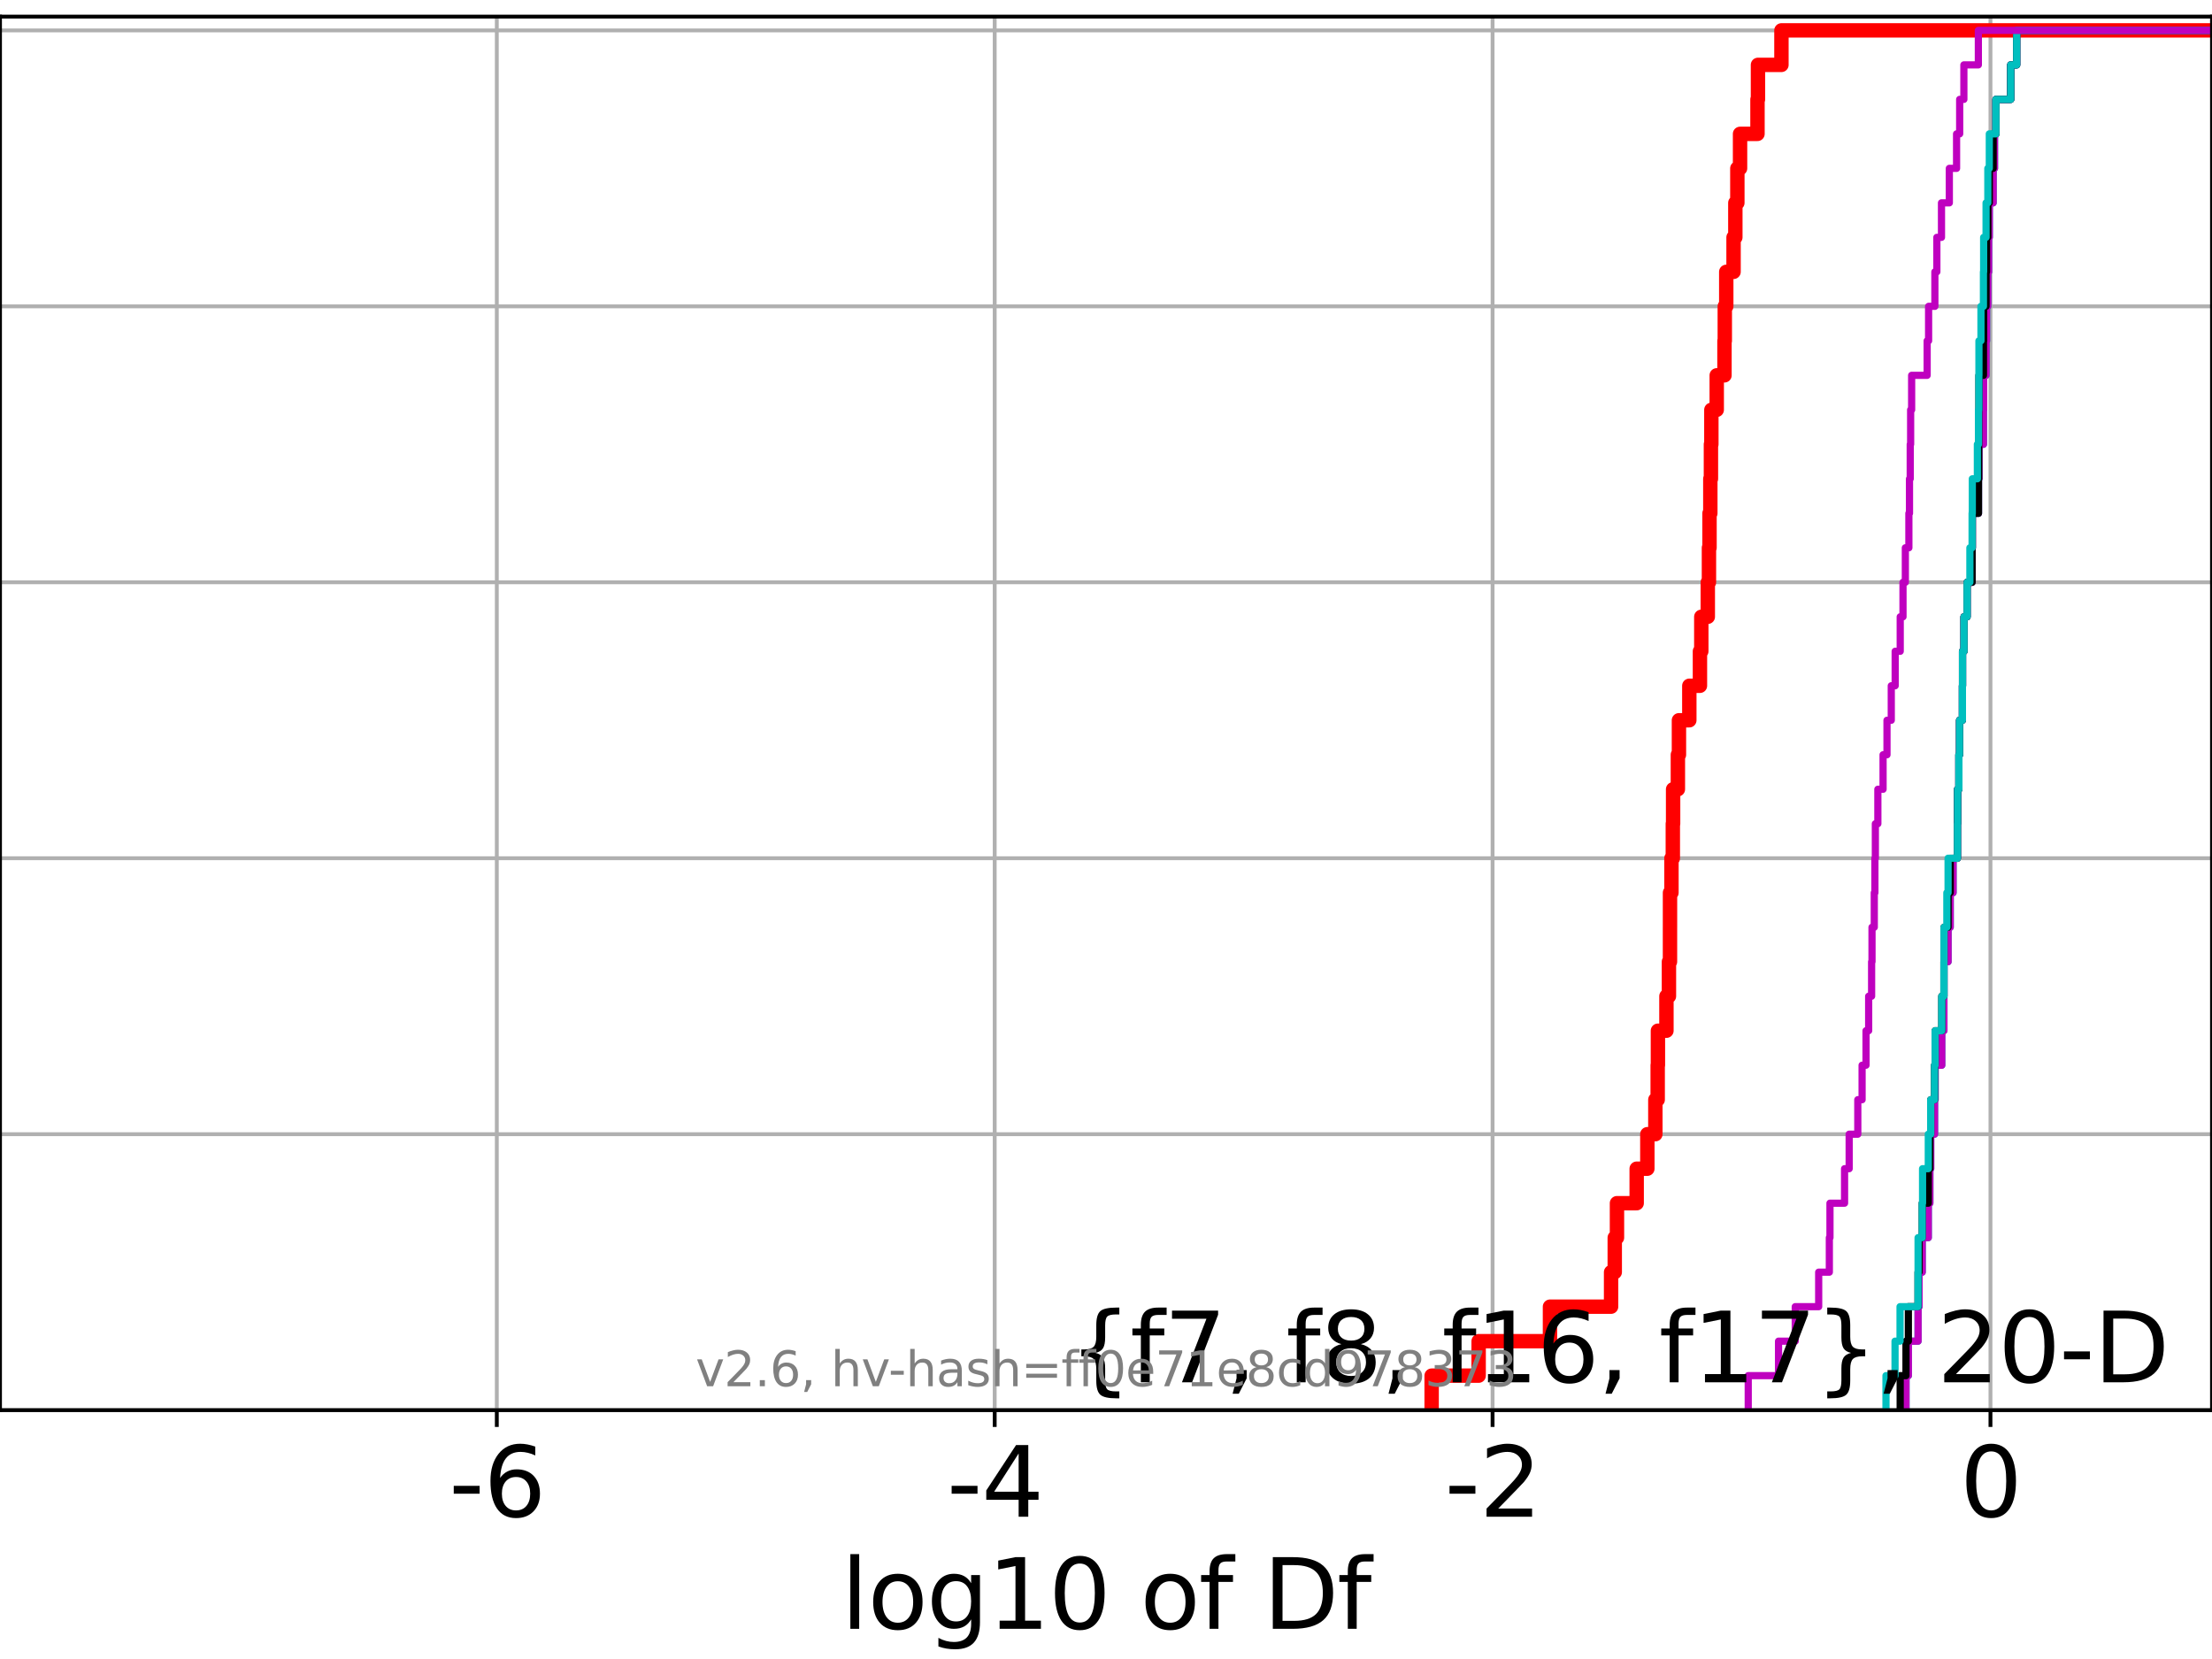<?xml version="1.0" encoding="utf-8" standalone="no"?>
<!DOCTYPE svg PUBLIC "-//W3C//DTD SVG 1.1//EN"
  "http://www.w3.org/Graphics/SVG/1.1/DTD/svg11.dtd">
<svg xmlns:xlink="http://www.w3.org/1999/xlink" width="460.8pt" height="345.6pt" viewBox="0 0 460.8 345.6" xmlns="http://www.w3.org/2000/svg" version="1.1">
 <defs>
  <style type="text/css">*{stroke-linejoin: round; stroke-linecap: butt}</style>
 </defs>
 <g id="figure_1">
  <g id="patch_1">
   <path d="M 0 345.6 
L 460.8 345.6 
L 460.8 0 
L 0 0 
z
" style="fill: #ffffff"/>
  </g>
  <g id="axes_1">
   <g id="patch_2">
    <path d="M 0 293.76 
L 460.8 293.76 
L 460.8 3.456 
L 0 3.456 
z
" style="fill: #ffffff"/>
   </g>
   <g id="matplotlib.axis_1">
    <g id="xtick_1">
     <g id="line2d_1">
      <path d="M 103.494 293.76 
L 103.494 3.456 
" clip-path="url(#p3d40839a5d)" style="fill: none; stroke: #b0b0b0; stroke-width: 0.8; stroke-linecap: square"/>
     </g>
     <g id="line2d_2">
      <defs>
       <path id="mbdb241306f" d="M 0 0 
L 0 3.5 
" style="stroke: #000000; stroke-width: 0.8"/>
      </defs>
      <g>
       <use xlink:href="#mbdb241306f" x="103.494" y="293.76" style="stroke: #000000; stroke-width: 0.8"/>
      </g>
     </g>
     <g id="text_1">
      <!-- -6 -->
      <g transform="translate(93.524 315.957) scale(0.2 -0.2)">
       <defs>
        <path id="DejaVuSans-2d" d="M 313 2009 
L 1997 2009 
L 1997 1497 
L 313 1497 
L 313 2009 
z
" transform="scale(0.016)"/>
        <path id="DejaVuSans-36" d="M 2113 2584 
Q 1688 2584 1439 2293 
Q 1191 2003 1191 1497 
Q 1191 994 1439 701 
Q 1688 409 2113 409 
Q 2538 409 2786 701 
Q 3034 994 3034 1497 
Q 3034 2003 2786 2293 
Q 2538 2584 2113 2584 
z
M 3366 4563 
L 3366 3988 
Q 3128 4100 2886 4159 
Q 2644 4219 2406 4219 
Q 1781 4219 1451 3797 
Q 1122 3375 1075 2522 
Q 1259 2794 1537 2939 
Q 1816 3084 2150 3084 
Q 2853 3084 3261 2657 
Q 3669 2231 3669 1497 
Q 3669 778 3244 343 
Q 2819 -91 2113 -91 
Q 1303 -91 875 529 
Q 447 1150 447 2328 
Q 447 3434 972 4092 
Q 1497 4750 2381 4750 
Q 2619 4750 2861 4703 
Q 3103 4656 3366 4563 
z
" transform="scale(0.016)"/>
       </defs>
       <use xlink:href="#DejaVuSans-2d"/>
       <use xlink:href="#DejaVuSans-36" x="36.084"/>
      </g>
     </g>
    </g>
    <g id="xtick_2">
     <g id="line2d_3">
      <path d="M 207.213 293.76 
L 207.213 3.456 
" clip-path="url(#p3d40839a5d)" style="fill: none; stroke: #b0b0b0; stroke-width: 0.8; stroke-linecap: square"/>
     </g>
     <g id="line2d_4">
      <g>
       <use xlink:href="#mbdb241306f" x="207.213" y="293.76" style="stroke: #000000; stroke-width: 0.8"/>
      </g>
     </g>
     <g id="text_2">
      <!-- -4 -->
      <g transform="translate(197.243 315.957) scale(0.2 -0.2)">
       <defs>
        <path id="DejaVuSans-34" d="M 2419 4116 
L 825 1625 
L 2419 1625 
L 2419 4116 
z
M 2253 4666 
L 3047 4666 
L 3047 1625 
L 3713 1625 
L 3713 1100 
L 3047 1100 
L 3047 0 
L 2419 0 
L 2419 1100 
L 313 1100 
L 313 1709 
L 2253 4666 
z
" transform="scale(0.016)"/>
       </defs>
       <use xlink:href="#DejaVuSans-2d"/>
       <use xlink:href="#DejaVuSans-34" x="36.084"/>
      </g>
     </g>
    </g>
    <g id="xtick_3">
     <g id="line2d_5">
      <path d="M 310.931 293.76 
L 310.931 3.456 
" clip-path="url(#p3d40839a5d)" style="fill: none; stroke: #b0b0b0; stroke-width: 0.8; stroke-linecap: square"/>
     </g>
     <g id="line2d_6">
      <g>
       <use xlink:href="#mbdb241306f" x="310.931" y="293.76" style="stroke: #000000; stroke-width: 0.8"/>
      </g>
     </g>
     <g id="text_3">
      <!-- -2 -->
      <g transform="translate(300.961 315.957) scale(0.2 -0.2)">
       <defs>
        <path id="DejaVuSans-32" d="M 1228 531 
L 3431 531 
L 3431 0 
L 469 0 
L 469 531 
Q 828 903 1448 1529 
Q 2069 2156 2228 2338 
Q 2531 2678 2651 2914 
Q 2772 3150 2772 3378 
Q 2772 3750 2511 3984 
Q 2250 4219 1831 4219 
Q 1534 4219 1204 4116 
Q 875 4013 500 3803 
L 500 4441 
Q 881 4594 1212 4672 
Q 1544 4750 1819 4750 
Q 2544 4750 2975 4387 
Q 3406 4025 3406 3419 
Q 3406 3131 3298 2873 
Q 3191 2616 2906 2266 
Q 2828 2175 2409 1742 
Q 1991 1309 1228 531 
z
" transform="scale(0.016)"/>
       </defs>
       <use xlink:href="#DejaVuSans-2d"/>
       <use xlink:href="#DejaVuSans-32" x="36.084"/>
      </g>
     </g>
    </g>
    <g id="xtick_4">
     <g id="line2d_7">
      <path d="M 414.65 293.76 
L 414.65 3.456 
" clip-path="url(#p3d40839a5d)" style="fill: none; stroke: #b0b0b0; stroke-width: 0.8; stroke-linecap: square"/>
     </g>
     <g id="line2d_8">
      <g>
       <use xlink:href="#mbdb241306f" x="414.65" y="293.76" style="stroke: #000000; stroke-width: 0.8"/>
      </g>
     </g>
     <g id="text_4">
      <!-- 0 -->
      <g transform="translate(408.287 315.957) scale(0.2 -0.2)">
       <defs>
        <path id="DejaVuSans-30" d="M 2034 4250 
Q 1547 4250 1301 3770 
Q 1056 3291 1056 2328 
Q 1056 1369 1301 889 
Q 1547 409 2034 409 
Q 2525 409 2770 889 
Q 3016 1369 3016 2328 
Q 3016 3291 2770 3770 
Q 2525 4250 2034 4250 
z
M 2034 4750 
Q 2819 4750 3233 4129 
Q 3647 3509 3647 2328 
Q 3647 1150 3233 529 
Q 2819 -91 2034 -91 
Q 1250 -91 836 529 
Q 422 1150 422 2328 
Q 422 3509 836 4129 
Q 1250 4750 2034 4750 
z
" transform="scale(0.016)"/>
       </defs>
       <use xlink:href="#DejaVuSans-30"/>
      </g>
     </g>
    </g>
    <g id="text_5">
     <!-- log10 of Df -->
     <g transform="translate(175.214 339.313) scale(0.2 -0.2)">
      <defs>
       <path id="DejaVuSans-6c" d="M 603 4863 
L 1178 4863 
L 1178 0 
L 603 0 
L 603 4863 
z
" transform="scale(0.016)"/>
       <path id="DejaVuSans-6f" d="M 1959 3097 
Q 1497 3097 1228 2736 
Q 959 2375 959 1747 
Q 959 1119 1226 758 
Q 1494 397 1959 397 
Q 2419 397 2687 759 
Q 2956 1122 2956 1747 
Q 2956 2369 2687 2733 
Q 2419 3097 1959 3097 
z
M 1959 3584 
Q 2709 3584 3137 3096 
Q 3566 2609 3566 1747 
Q 3566 888 3137 398 
Q 2709 -91 1959 -91 
Q 1206 -91 779 398 
Q 353 888 353 1747 
Q 353 2609 779 3096 
Q 1206 3584 1959 3584 
z
" transform="scale(0.016)"/>
       <path id="DejaVuSans-67" d="M 2906 1791 
Q 2906 2416 2648 2759 
Q 2391 3103 1925 3103 
Q 1463 3103 1205 2759 
Q 947 2416 947 1791 
Q 947 1169 1205 825 
Q 1463 481 1925 481 
Q 2391 481 2648 825 
Q 2906 1169 2906 1791 
z
M 3481 434 
Q 3481 -459 3084 -895 
Q 2688 -1331 1869 -1331 
Q 1566 -1331 1297 -1286 
Q 1028 -1241 775 -1147 
L 775 -588 
Q 1028 -725 1275 -790 
Q 1522 -856 1778 -856 
Q 2344 -856 2625 -561 
Q 2906 -266 2906 331 
L 2906 616 
Q 2728 306 2450 153 
Q 2172 0 1784 0 
Q 1141 0 747 490 
Q 353 981 353 1791 
Q 353 2603 747 3093 
Q 1141 3584 1784 3584 
Q 2172 3584 2450 3431 
Q 2728 3278 2906 2969 
L 2906 3500 
L 3481 3500 
L 3481 434 
z
" transform="scale(0.016)"/>
       <path id="DejaVuSans-31" d="M 794 531 
L 1825 531 
L 1825 4091 
L 703 3866 
L 703 4441 
L 1819 4666 
L 2450 4666 
L 2450 531 
L 3481 531 
L 3481 0 
L 794 0 
L 794 531 
z
" transform="scale(0.016)"/>
       <path id="DejaVuSans-20" transform="scale(0.016)"/>
       <path id="DejaVuSans-66" d="M 2375 4863 
L 2375 4384 
L 1825 4384 
Q 1516 4384 1395 4259 
Q 1275 4134 1275 3809 
L 1275 3500 
L 2222 3500 
L 2222 3053 
L 1275 3053 
L 1275 0 
L 697 0 
L 697 3053 
L 147 3053 
L 147 3500 
L 697 3500 
L 697 3744 
Q 697 4328 969 4595 
Q 1241 4863 1831 4863 
L 2375 4863 
z
" transform="scale(0.016)"/>
       <path id="DejaVuSans-44" d="M 1259 4147 
L 1259 519 
L 2022 519 
Q 2988 519 3436 956 
Q 3884 1394 3884 2338 
Q 3884 3275 3436 3711 
Q 2988 4147 2022 4147 
L 1259 4147 
z
M 628 4666 
L 1925 4666 
Q 3281 4666 3915 4102 
Q 4550 3538 4550 2338 
Q 4550 1131 3912 565 
Q 3275 0 1925 0 
L 628 0 
L 628 4666 
z
" transform="scale(0.016)"/>
      </defs>
      <use xlink:href="#DejaVuSans-6c"/>
      <use xlink:href="#DejaVuSans-6f" x="27.783"/>
      <use xlink:href="#DejaVuSans-67" x="88.965"/>
      <use xlink:href="#DejaVuSans-31" x="152.441"/>
      <use xlink:href="#DejaVuSans-30" x="216.064"/>
      <use xlink:href="#DejaVuSans-20" x="279.688"/>
      <use xlink:href="#DejaVuSans-6f" x="311.475"/>
      <use xlink:href="#DejaVuSans-66" x="372.656"/>
      <use xlink:href="#DejaVuSans-20" x="407.861"/>
      <use xlink:href="#DejaVuSans-44" x="439.648"/>
      <use xlink:href="#DejaVuSans-66" x="516.65"/>
     </g>
    </g>
   </g>
   <g id="matplotlib.axis_2">
    <g id="ytick_1">
     <g id="line2d_9">
      <path d="M 0 293.76 
L 460.8 293.76 
" clip-path="url(#p3d40839a5d)" style="fill: none; stroke: #b0b0b0; stroke-width: 0.8; stroke-linecap: square"/>
     </g>
     <g id="line2d_10">
      <defs>
       <path id="m76e288385b" d="M 0 0 
L -3.5 0 
" style="stroke: #000000; stroke-width: 0.8"/>
      </defs>
      <g>
       <use xlink:href="#m76e288385b" x="0" y="293.76" style="stroke: #000000; stroke-width: 0.8"/>
      </g>
     </g>
    </g>
    <g id="ytick_2">
     <g id="line2d_11">
      <path d="M 0 236.274 
L 460.8 236.274 
" clip-path="url(#p3d40839a5d)" style="fill: none; stroke: #b0b0b0; stroke-width: 0.8; stroke-linecap: square"/>
     </g>
     <g id="line2d_12">
      <g>
       <use xlink:href="#m76e288385b" x="0" y="236.274" style="stroke: #000000; stroke-width: 0.8"/>
      </g>
     </g>
    </g>
    <g id="ytick_3">
     <g id="line2d_13">
      <path d="M 0 178.788 
L 460.8 178.788 
" clip-path="url(#p3d40839a5d)" style="fill: none; stroke: #b0b0b0; stroke-width: 0.8; stroke-linecap: square"/>
     </g>
     <g id="line2d_14">
      <g>
       <use xlink:href="#m76e288385b" x="0" y="178.788" style="stroke: #000000; stroke-width: 0.8"/>
      </g>
     </g>
    </g>
    <g id="ytick_4">
     <g id="line2d_15">
      <path d="M 0 121.302 
L 460.8 121.302 
" clip-path="url(#p3d40839a5d)" style="fill: none; stroke: #b0b0b0; stroke-width: 0.8; stroke-linecap: square"/>
     </g>
     <g id="line2d_16">
      <g>
       <use xlink:href="#m76e288385b" x="0" y="121.302" style="stroke: #000000; stroke-width: 0.8"/>
      </g>
     </g>
    </g>
    <g id="ytick_5">
     <g id="line2d_17">
      <path d="M 0 63.816 
L 460.8 63.816 
" clip-path="url(#p3d40839a5d)" style="fill: none; stroke: #b0b0b0; stroke-width: 0.8; stroke-linecap: square"/>
     </g>
     <g id="line2d_18">
      <g>
       <use xlink:href="#m76e288385b" x="0" y="63.816" style="stroke: #000000; stroke-width: 0.8"/>
      </g>
     </g>
    </g>
    <g id="ytick_6">
     <g id="line2d_19">
      <path d="M 0 6.33 
L 460.8 6.33 
" clip-path="url(#p3d40839a5d)" style="fill: none; stroke: #b0b0b0; stroke-width: 0.8; stroke-linecap: square"/>
     </g>
     <g id="line2d_20">
      <g>
       <use xlink:href="#m76e288385b" x="0" y="6.33" style="stroke: #000000; stroke-width: 0.8"/>
      </g>
     </g>
    </g>
   </g>
   <g id="line2d_21">
    <path d="M 298.237 293.76 
L 298.237 286.574 
L 308.029 286.574 
L 308.029 279.389 
L 322.89 279.389 
L 322.89 272.203 
L 335.618 272.203 
L 335.618 265.017 
L 336.382 265.017 
L 336.382 257.831 
L 336.845 257.831 
L 336.845 250.646 
L 340.95 250.646 
L 340.95 243.46 
L 343.172 243.46 
L 343.172 236.274 
L 344.84 236.274 
L 344.84 229.088 
L 345.326 229.088 
L 345.326 221.903 
L 345.375 221.903 
L 345.375 214.717 
L 347.149 214.717 
L 347.149 207.531 
L 347.67 207.531 
L 347.67 200.345 
L 347.888 200.345 
L 347.888 193.16 
L 347.891 193.16 
L 347.891 185.974 
L 348.195 185.974 
L 348.195 178.788 
L 348.479 178.788 
L 348.479 171.602 
L 348.538 171.602 
L 348.538 164.417 
L 349.533 164.417 
L 349.533 157.231 
L 349.754 157.231 
L 349.754 150.045 
L 351.916 150.045 
L 351.916 142.859 
L 354.129 142.859 
L 354.129 135.674 
L 354.411 135.674 
L 354.411 128.488 
L 355.765 128.488 
L 355.765 121.302 
L 356.005 121.302 
L 356.005 114.116 
L 356.124 114.116 
L 356.124 106.931 
L 356.292 106.931 
L 356.292 99.745 
L 356.417 99.745 
L 356.417 92.559 
L 356.507 92.559 
L 356.507 85.373 
L 357.627 85.373 
L 357.627 78.188 
L 359.24 78.188 
L 359.24 71.002 
L 359.306 71.002 
L 359.306 63.816 
L 359.61 63.816 
L 359.61 56.63 
L 361.132 56.63 
L 361.132 49.445 
L 361.503 49.445 
L 361.503 42.259 
L 361.922 42.259 
L 361.922 35.073 
L 362.484 35.073 
L 362.484 27.888 
L 366.117 27.888 
L 366.117 20.702 
L 366.218 20.702 
L 366.218 13.516 
L 371.105 13.516 
L 371.105 6.33 
L 371.105 6.33 
L 371.105 6.33 
L 460.8 6.33 
" clip-path="url(#p3d40839a5d)" style="fill: none; stroke: #ff0000; stroke-width: 3; stroke-linecap: square"/>
   </g>
   <g id="line2d_22">
    <path d="M 397.052 293.76 
L 397.052 286.574 
L 397.549 286.574 
L 397.549 279.389 
L 399.569 279.389 
L 399.569 272.203 
L 399.768 272.203 
L 399.768 265.017 
L 400.433 265.017 
L 400.433 257.831 
L 401.698 257.831 
L 401.698 250.646 
L 402.025 250.646 
L 402.025 243.46 
L 402.201 243.46 
L 402.201 236.274 
L 403.002 236.274 
L 403.002 229.088 
L 403.125 229.088 
L 403.125 221.903 
L 404.507 221.903 
L 404.507 214.717 
L 404.953 214.717 
L 404.953 207.531 
L 404.968 207.531 
L 404.968 200.345 
L 405.821 200.345 
L 405.821 193.16 
L 406.266 193.16 
L 406.266 185.974 
L 406.858 185.974 
L 406.858 178.788 
L 407.762 178.788 
L 407.762 171.602 
L 407.795 171.602 
L 407.795 164.417 
L 408.072 164.417 
L 408.072 157.231 
L 408.218 157.231 
L 408.218 150.045 
L 408.808 150.045 
L 408.808 142.859 
L 408.829 142.859 
L 408.829 135.674 
L 409.141 135.674 
L 409.141 128.488 
L 409.78 128.488 
L 409.78 121.302 
L 410.824 121.302 
L 410.824 114.116 
L 410.87 114.116 
L 410.87 106.931 
L 412.153 106.931 
L 412.153 99.745 
L 412.249 99.745 
L 412.249 92.559 
L 413.188 92.559 
L 413.188 85.373 
L 413.231 85.373 
L 413.231 78.188 
L 413.734 78.188 
L 413.734 71.002 
L 413.837 71.002 
L 413.837 63.816 
L 414.103 63.816 
L 414.103 56.63 
L 414.267 56.63 
L 414.267 49.445 
L 414.41 49.445 
L 414.41 42.259 
L 415.21 42.259 
L 415.21 35.073 
L 415.494 35.073 
L 415.494 27.888 
L 415.791 27.888 
L 415.791 20.702 
L 418.871 20.702 
L 418.871 13.516 
L 420.109 13.516 
L 420.109 6.33 
L 420.109 6.33 
L 420.109 6.33 
L 460.8 6.33 
" clip-path="url(#p3d40839a5d)" style="fill: none; stroke: #00bfbf; stroke-width: 1.5; stroke-linecap: square"/>
   </g>
   <g id="line2d_23">
    <path d="M 397.052 293.76 
L 397.052 286.574 
L 397.549 286.574 
L 397.549 279.389 
L 399.569 279.389 
L 399.569 272.203 
L 399.768 272.203 
L 399.768 265.017 
L 400.433 265.017 
L 400.433 257.831 
L 401.698 257.831 
L 401.698 250.646 
L 402.025 250.646 
L 402.025 243.46 
L 402.201 243.46 
L 402.201 236.274 
L 403.002 236.274 
L 403.002 229.088 
L 403.125 229.088 
L 403.125 221.903 
L 404.507 221.903 
L 404.507 214.717 
L 404.953 214.717 
L 404.953 207.531 
L 404.968 207.531 
L 404.968 200.345 
L 405.821 200.345 
L 405.821 193.16 
L 406.266 193.16 
L 406.266 185.974 
L 406.858 185.974 
L 406.858 178.788 
L 407.762 178.788 
L 407.762 171.602 
L 407.795 171.602 
L 407.795 164.417 
L 408.072 164.417 
L 408.072 157.231 
L 408.218 157.231 
L 408.218 150.045 
L 408.808 150.045 
L 408.808 142.859 
L 408.829 142.859 
L 408.829 135.674 
L 409.141 135.674 
L 409.141 128.488 
L 409.78 128.488 
L 409.78 121.302 
L 410.824 121.302 
L 410.824 114.116 
L 410.87 114.116 
L 410.87 106.931 
L 412.153 106.931 
L 412.153 99.745 
L 412.249 99.745 
L 412.249 92.559 
L 413.188 92.559 
L 413.188 85.373 
L 413.231 85.373 
L 413.231 78.188 
L 413.734 78.188 
L 413.734 71.002 
L 413.837 71.002 
L 413.837 63.816 
L 414.103 63.816 
L 414.103 56.63 
L 414.267 56.63 
L 414.267 49.445 
L 414.41 49.445 
L 414.41 42.259 
L 415.21 42.259 
L 415.21 35.073 
L 415.494 35.073 
L 415.494 27.888 
L 415.791 27.888 
L 415.791 20.702 
L 418.871 20.702 
L 418.871 13.516 
L 420.109 13.516 
L 420.109 6.33 
L 420.109 6.33 
L 420.109 6.33 
L 460.8 6.33 
" clip-path="url(#p3d40839a5d)" style="fill: none; stroke: #bf00bf; stroke-width: 1.5; stroke-linecap: square"/>
   </g>
   <g id="line2d_24">
    <path d="M 395.842 293.76 
L 395.842 286.574 
L 397.052 286.574 
L 397.052 279.389 
L 397.549 279.389 
L 397.549 272.203 
L 399.569 272.203 
L 399.569 265.017 
L 399.768 265.017 
L 399.768 257.831 
L 400.433 257.831 
L 400.433 250.646 
L 401.698 250.646 
L 401.698 243.46 
L 402.025 243.46 
L 402.025 236.274 
L 402.201 236.274 
L 402.201 229.088 
L 403.002 229.088 
L 403.002 221.903 
L 403.125 221.903 
L 403.125 214.717 
L 404.507 214.717 
L 404.507 207.531 
L 404.953 207.531 
L 404.953 200.345 
L 404.968 200.345 
L 404.968 193.16 
L 405.821 193.16 
L 405.821 185.974 
L 406.266 185.974 
L 406.266 178.788 
L 407.762 178.788 
L 407.762 171.602 
L 407.795 171.602 
L 407.795 164.417 
L 408.072 164.417 
L 408.072 157.231 
L 408.218 157.231 
L 408.218 150.045 
L 408.808 150.045 
L 408.808 142.859 
L 408.829 142.859 
L 408.829 135.674 
L 409.141 135.674 
L 409.141 128.488 
L 409.78 128.488 
L 409.78 121.302 
L 410.824 121.302 
L 410.824 114.116 
L 410.87 114.116 
L 410.87 106.931 
L 412.153 106.931 
L 412.153 99.745 
L 412.199 99.745 
L 412.199 92.559 
L 412.202 92.559 
L 412.202 85.373 
L 412.249 85.373 
L 412.249 78.188 
L 413.188 78.188 
L 413.188 71.002 
L 413.231 71.002 
L 413.231 63.816 
L 413.734 63.816 
L 413.734 56.63 
L 413.837 56.63 
L 413.837 49.445 
L 414.103 49.445 
L 414.103 42.259 
L 414.41 42.259 
L 414.41 35.073 
L 415.21 35.073 
L 415.21 27.888 
L 415.791 27.888 
L 415.791 20.702 
L 418.871 20.702 
L 418.871 13.516 
L 420.109 13.516 
L 420.109 6.33 
L 420.109 6.33 
L 420.109 6.33 
L 460.8 6.33 
" clip-path="url(#p3d40839a5d)" style="fill: none; stroke: #000000; stroke-width: 1.5; stroke-linecap: square"/>
   </g>
   <g id="line2d_25">
    <path d="M 392.885 293.76 
L 392.885 286.574 
L 394.771 286.574 
L 394.771 279.389 
L 395.815 279.389 
L 395.815 272.203 
L 399.559 272.203 
L 399.559 265.017 
L 399.569 265.017 
L 399.569 257.831 
L 400.433 257.831 
L 400.433 250.646 
L 400.504 250.646 
L 400.504 243.46 
L 401.698 243.46 
L 401.698 236.274 
L 402.201 236.274 
L 402.201 229.088 
L 403.002 229.088 
L 403.002 221.903 
L 403.125 221.903 
L 403.125 214.717 
L 404.507 214.717 
L 404.507 207.531 
L 404.953 207.531 
L 404.953 200.345 
L 404.968 200.345 
L 404.968 193.16 
L 405.564 193.16 
L 405.564 185.974 
L 405.821 185.974 
L 405.821 178.788 
L 407.762 178.788 
L 407.762 171.602 
L 407.795 171.602 
L 407.795 164.417 
L 408.072 164.417 
L 408.072 157.231 
L 408.218 157.231 
L 408.218 150.045 
L 408.808 150.045 
L 408.808 142.859 
L 408.829 142.859 
L 408.829 135.674 
L 409.141 135.674 
L 409.141 128.488 
L 409.78 128.488 
L 409.78 121.302 
L 410.364 121.302 
L 410.364 114.116 
L 410.824 114.116 
L 410.824 106.931 
L 410.87 106.931 
L 410.87 99.745 
L 411.923 99.745 
L 411.923 92.559 
L 412.153 92.559 
L 412.153 85.373 
L 412.232 85.373 
L 412.232 78.188 
L 412.249 78.188 
L 412.249 71.002 
L 412.67 71.002 
L 412.67 63.816 
L 413.188 63.816 
L 413.188 56.63 
L 413.231 56.63 
L 413.231 49.445 
L 413.734 49.445 
L 413.734 42.259 
L 414.103 42.259 
L 414.103 35.073 
L 414.41 35.073 
L 414.41 27.888 
L 415.791 27.888 
L 415.791 20.702 
L 418.871 20.702 
L 418.871 13.516 
L 420.109 13.516 
L 420.109 6.33 
L 420.109 6.33 
L 420.109 6.33 
L 460.8 6.33 
" clip-path="url(#p3d40839a5d)" style="fill: none; stroke: #00bfbf; stroke-width: 1.5; stroke-linecap: square"/>
   </g>
   <g id="line2d_26">
    <path d="M 364.188 293.76 
L 364.188 286.574 
L 370.502 286.574 
L 370.502 279.389 
L 373.984 279.389 
L 373.984 272.203 
L 378.865 272.203 
L 378.865 265.017 
L 381.086 265.017 
L 381.086 257.831 
L 381.217 257.831 
L 381.217 250.646 
L 384.256 250.646 
L 384.256 243.46 
L 385.216 243.46 
L 385.216 236.274 
L 387.013 236.274 
L 387.013 229.088 
L 387.908 229.088 
L 387.908 221.903 
L 388.727 221.903 
L 388.727 214.717 
L 389.277 214.717 
L 389.277 207.531 
L 389.89 207.531 
L 389.89 200.345 
L 389.973 200.345 
L 389.973 193.16 
L 390.448 193.16 
L 390.448 185.974 
L 390.576 185.974 
L 390.576 178.788 
L 390.671 178.788 
L 390.671 171.602 
L 391.192 171.602 
L 391.192 164.417 
L 392.278 164.417 
L 392.278 157.231 
L 393.095 157.231 
L 393.095 150.045 
L 393.987 150.045 
L 393.987 142.859 
L 394.8 142.859 
L 394.8 135.674 
L 395.851 135.674 
L 395.851 128.488 
L 396.429 128.488 
L 396.429 121.302 
L 396.919 121.302 
L 396.919 114.116 
L 397.654 114.116 
L 397.654 106.931 
L 397.783 106.931 
L 397.783 99.745 
L 397.935 99.745 
L 397.935 92.559 
L 398.02 92.559 
L 398.02 85.373 
L 398.229 85.373 
L 398.229 78.188 
L 401.458 78.188 
L 401.458 71.002 
L 401.762 71.002 
L 401.762 63.816 
L 403.07 63.816 
L 403.07 56.63 
L 403.482 56.63 
L 403.482 49.445 
L 404.447 49.445 
L 404.447 42.259 
L 406.081 42.259 
L 406.081 35.073 
L 407.59 35.073 
L 407.59 27.888 
L 408.235 27.888 
L 408.235 20.702 
L 409.112 20.702 
L 409.112 13.516 
L 412.128 13.516 
L 412.128 6.33 
L 412.128 6.33 
L 412.128 6.33 
L 460.8 6.33 
" clip-path="url(#p3d40839a5d)" style="fill: none; stroke: #bf00bf; stroke-width: 1.5; stroke-linecap: square"/>
   </g>
   <g id="patch_3">
    <path d="M 0 293.76 
L 0 3.456 
" style="fill: none; stroke: #000000; stroke-width: 0.8; stroke-linejoin: miter; stroke-linecap: square"/>
   </g>
   <g id="patch_4">
    <path d="M 460.8 293.76 
L 460.8 3.456 
" style="fill: none; stroke: #000000; stroke-width: 0.8; stroke-linejoin: miter; stroke-linecap: square"/>
   </g>
   <g id="patch_5">
    <path d="M -0 293.76 
L 460.8 293.76 
" style="fill: none; stroke: #000000; stroke-width: 0.8; stroke-linejoin: miter; stroke-linecap: square"/>
   </g>
   <g id="patch_6">
    <path d="M -0 3.456 
L 460.8 3.456 
" style="fill: none; stroke: #000000; stroke-width: 0.8; stroke-linejoin: miter; stroke-linecap: square"/>
   </g>
   <g id="text_6">
    <!-- {f7, f8, f16, f17}, 20-D -->
    <g transform="translate(222.706 287.954) scale(0.2 -0.2)">
     <defs>
      <path id="DejaVuSans-7b" d="M 3272 -594 
L 3272 -1044 
L 3078 -1044 
Q 2300 -1044 2036 -812 
Q 1772 -581 1772 109 
L 1772 856 
Q 1772 1328 1603 1509 
Q 1434 1691 991 1691 
L 800 1691 
L 800 2138 
L 991 2138 
Q 1438 2138 1605 2317 
Q 1772 2497 1772 2963 
L 1772 3713 
Q 1772 4403 2036 4633 
Q 2300 4863 3078 4863 
L 3272 4863 
L 3272 4416 
L 3059 4416 
Q 2619 4416 2484 4278 
Q 2350 4141 2350 3700 
L 2350 2925 
Q 2350 2434 2208 2212 
Q 2066 1991 1722 1913 
Q 2069 1828 2209 1606 
Q 2350 1384 2350 897 
L 2350 122 
Q 2350 -319 2484 -456 
Q 2619 -594 3059 -594 
L 3272 -594 
z
" transform="scale(0.016)"/>
      <path id="DejaVuSans-37" d="M 525 4666 
L 3525 4666 
L 3525 4397 
L 1831 0 
L 1172 0 
L 2766 4134 
L 525 4134 
L 525 4666 
z
" transform="scale(0.016)"/>
      <path id="DejaVuSans-2c" d="M 750 794 
L 1409 794 
L 1409 256 
L 897 -744 
L 494 -744 
L 750 256 
L 750 794 
z
" transform="scale(0.016)"/>
      <path id="DejaVuSans-38" d="M 2034 2216 
Q 1584 2216 1326 1975 
Q 1069 1734 1069 1313 
Q 1069 891 1326 650 
Q 1584 409 2034 409 
Q 2484 409 2743 651 
Q 3003 894 3003 1313 
Q 3003 1734 2745 1975 
Q 2488 2216 2034 2216 
z
M 1403 2484 
Q 997 2584 770 2862 
Q 544 3141 544 3541 
Q 544 4100 942 4425 
Q 1341 4750 2034 4750 
Q 2731 4750 3128 4425 
Q 3525 4100 3525 3541 
Q 3525 3141 3298 2862 
Q 3072 2584 2669 2484 
Q 3125 2378 3379 2068 
Q 3634 1759 3634 1313 
Q 3634 634 3220 271 
Q 2806 -91 2034 -91 
Q 1263 -91 848 271 
Q 434 634 434 1313 
Q 434 1759 690 2068 
Q 947 2378 1403 2484 
z
M 1172 3481 
Q 1172 3119 1398 2916 
Q 1625 2713 2034 2713 
Q 2441 2713 2670 2916 
Q 2900 3119 2900 3481 
Q 2900 3844 2670 4047 
Q 2441 4250 2034 4250 
Q 1625 4250 1398 4047 
Q 1172 3844 1172 3481 
z
" transform="scale(0.016)"/>
      <path id="DejaVuSans-7d" d="M 800 -594 
L 1019 -594 
Q 1456 -594 1589 -459 
Q 1722 -325 1722 122 
L 1722 897 
Q 1722 1384 1862 1606 
Q 2003 1828 2350 1913 
Q 2003 1991 1862 2212 
Q 1722 2434 1722 2925 
L 1722 3700 
Q 1722 4144 1589 4280 
Q 1456 4416 1019 4416 
L 800 4416 
L 800 4863 
L 997 4863 
Q 1775 4863 2036 4633 
Q 2297 4403 2297 3713 
L 2297 2963 
Q 2297 2497 2465 2317 
Q 2634 2138 3078 2138 
L 3272 2138 
L 3272 1691 
L 3078 1691 
Q 2634 1691 2465 1509 
Q 2297 1328 2297 856 
L 2297 109 
Q 2297 -581 2036 -812 
Q 1775 -1044 997 -1044 
L 800 -1044 
L 800 -594 
z
" transform="scale(0.016)"/>
     </defs>
     <use xlink:href="#DejaVuSans-7b"/>
     <use xlink:href="#DejaVuSans-66" x="63.623"/>
     <use xlink:href="#DejaVuSans-37" x="98.828"/>
     <use xlink:href="#DejaVuSans-2c" x="162.451"/>
     <use xlink:href="#DejaVuSans-20" x="194.238"/>
     <use xlink:href="#DejaVuSans-66" x="226.025"/>
     <use xlink:href="#DejaVuSans-38" x="261.23"/>
     <use xlink:href="#DejaVuSans-2c" x="324.854"/>
     <use xlink:href="#DejaVuSans-20" x="356.641"/>
     <use xlink:href="#DejaVuSans-66" x="388.428"/>
     <use xlink:href="#DejaVuSans-31" x="423.633"/>
     <use xlink:href="#DejaVuSans-36" x="487.256"/>
     <use xlink:href="#DejaVuSans-2c" x="550.879"/>
     <use xlink:href="#DejaVuSans-20" x="582.666"/>
     <use xlink:href="#DejaVuSans-66" x="614.453"/>
     <use xlink:href="#DejaVuSans-31" x="649.658"/>
     <use xlink:href="#DejaVuSans-37" x="713.281"/>
     <use xlink:href="#DejaVuSans-7d" x="776.904"/>
     <use xlink:href="#DejaVuSans-2c" x="840.527"/>
     <use xlink:href="#DejaVuSans-20" x="872.314"/>
     <use xlink:href="#DejaVuSans-32" x="904.102"/>
     <use xlink:href="#DejaVuSans-30" x="967.725"/>
     <use xlink:href="#DejaVuSans-2d" x="1031.348"/>
     <use xlink:href="#DejaVuSans-44" x="1067.432"/>
    </g>
   </g>
   <g id="text_7">
    <!-- v2.6, hv-hash=ff0e71e8cd978373 -->
    <g style="fill: #808080" transform="translate(144.905 288.777) scale(0.1 -0.1)">
     <defs>
      <path id="DejaVuSans-76" d="M 191 3500 
L 800 3500 
L 1894 563 
L 2988 3500 
L 3597 3500 
L 2284 0 
L 1503 0 
L 191 3500 
z
" transform="scale(0.016)"/>
      <path id="DejaVuSans-2e" d="M 684 794 
L 1344 794 
L 1344 0 
L 684 0 
L 684 794 
z
" transform="scale(0.016)"/>
      <path id="DejaVuSans-68" d="M 3513 2113 
L 3513 0 
L 2938 0 
L 2938 2094 
Q 2938 2591 2744 2837 
Q 2550 3084 2163 3084 
Q 1697 3084 1428 2787 
Q 1159 2491 1159 1978 
L 1159 0 
L 581 0 
L 581 4863 
L 1159 4863 
L 1159 2956 
Q 1366 3272 1645 3428 
Q 1925 3584 2291 3584 
Q 2894 3584 3203 3211 
Q 3513 2838 3513 2113 
z
" transform="scale(0.016)"/>
      <path id="DejaVuSans-61" d="M 2194 1759 
Q 1497 1759 1228 1600 
Q 959 1441 959 1056 
Q 959 750 1161 570 
Q 1363 391 1709 391 
Q 2188 391 2477 730 
Q 2766 1069 2766 1631 
L 2766 1759 
L 2194 1759 
z
M 3341 1997 
L 3341 0 
L 2766 0 
L 2766 531 
Q 2569 213 2275 61 
Q 1981 -91 1556 -91 
Q 1019 -91 701 211 
Q 384 513 384 1019 
Q 384 1609 779 1909 
Q 1175 2209 1959 2209 
L 2766 2209 
L 2766 2266 
Q 2766 2663 2505 2880 
Q 2244 3097 1772 3097 
Q 1472 3097 1187 3025 
Q 903 2953 641 2809 
L 641 3341 
Q 956 3463 1253 3523 
Q 1550 3584 1831 3584 
Q 2591 3584 2966 3190 
Q 3341 2797 3341 1997 
z
" transform="scale(0.016)"/>
      <path id="DejaVuSans-73" d="M 2834 3397 
L 2834 2853 
Q 2591 2978 2328 3040 
Q 2066 3103 1784 3103 
Q 1356 3103 1142 2972 
Q 928 2841 928 2578 
Q 928 2378 1081 2264 
Q 1234 2150 1697 2047 
L 1894 2003 
Q 2506 1872 2764 1633 
Q 3022 1394 3022 966 
Q 3022 478 2636 193 
Q 2250 -91 1575 -91 
Q 1294 -91 989 -36 
Q 684 19 347 128 
L 347 722 
Q 666 556 975 473 
Q 1284 391 1588 391 
Q 1994 391 2212 530 
Q 2431 669 2431 922 
Q 2431 1156 2273 1281 
Q 2116 1406 1581 1522 
L 1381 1569 
Q 847 1681 609 1914 
Q 372 2147 372 2553 
Q 372 3047 722 3315 
Q 1072 3584 1716 3584 
Q 2034 3584 2315 3537 
Q 2597 3491 2834 3397 
z
" transform="scale(0.016)"/>
      <path id="DejaVuSans-3d" d="M 678 2906 
L 4684 2906 
L 4684 2381 
L 678 2381 
L 678 2906 
z
M 678 1631 
L 4684 1631 
L 4684 1100 
L 678 1100 
L 678 1631 
z
" transform="scale(0.016)"/>
      <path id="DejaVuSans-65" d="M 3597 1894 
L 3597 1613 
L 953 1613 
Q 991 1019 1311 708 
Q 1631 397 2203 397 
Q 2534 397 2845 478 
Q 3156 559 3463 722 
L 3463 178 
Q 3153 47 2828 -22 
Q 2503 -91 2169 -91 
Q 1331 -91 842 396 
Q 353 884 353 1716 
Q 353 2575 817 3079 
Q 1281 3584 2069 3584 
Q 2775 3584 3186 3129 
Q 3597 2675 3597 1894 
z
M 3022 2063 
Q 3016 2534 2758 2815 
Q 2500 3097 2075 3097 
Q 1594 3097 1305 2825 
Q 1016 2553 972 2059 
L 3022 2063 
z
" transform="scale(0.016)"/>
      <path id="DejaVuSans-63" d="M 3122 3366 
L 3122 2828 
Q 2878 2963 2633 3030 
Q 2388 3097 2138 3097 
Q 1578 3097 1268 2742 
Q 959 2388 959 1747 
Q 959 1106 1268 751 
Q 1578 397 2138 397 
Q 2388 397 2633 464 
Q 2878 531 3122 666 
L 3122 134 
Q 2881 22 2623 -34 
Q 2366 -91 2075 -91 
Q 1284 -91 818 406 
Q 353 903 353 1747 
Q 353 2603 823 3093 
Q 1294 3584 2113 3584 
Q 2378 3584 2631 3529 
Q 2884 3475 3122 3366 
z
" transform="scale(0.016)"/>
      <path id="DejaVuSans-64" d="M 2906 2969 
L 2906 4863 
L 3481 4863 
L 3481 0 
L 2906 0 
L 2906 525 
Q 2725 213 2448 61 
Q 2172 -91 1784 -91 
Q 1150 -91 751 415 
Q 353 922 353 1747 
Q 353 2572 751 3078 
Q 1150 3584 1784 3584 
Q 2172 3584 2448 3432 
Q 2725 3281 2906 2969 
z
M 947 1747 
Q 947 1113 1208 752 
Q 1469 391 1925 391 
Q 2381 391 2643 752 
Q 2906 1113 2906 1747 
Q 2906 2381 2643 2742 
Q 2381 3103 1925 3103 
Q 1469 3103 1208 2742 
Q 947 2381 947 1747 
z
" transform="scale(0.016)"/>
      <path id="DejaVuSans-39" d="M 703 97 
L 703 672 
Q 941 559 1184 500 
Q 1428 441 1663 441 
Q 2288 441 2617 861 
Q 2947 1281 2994 2138 
Q 2813 1869 2534 1725 
Q 2256 1581 1919 1581 
Q 1219 1581 811 2004 
Q 403 2428 403 3163 
Q 403 3881 828 4315 
Q 1253 4750 1959 4750 
Q 2769 4750 3195 4129 
Q 3622 3509 3622 2328 
Q 3622 1225 3098 567 
Q 2575 -91 1691 -91 
Q 1453 -91 1209 -44 
Q 966 3 703 97 
z
M 1959 2075 
Q 2384 2075 2632 2365 
Q 2881 2656 2881 3163 
Q 2881 3666 2632 3958 
Q 2384 4250 1959 4250 
Q 1534 4250 1286 3958 
Q 1038 3666 1038 3163 
Q 1038 2656 1286 2365 
Q 1534 2075 1959 2075 
z
" transform="scale(0.016)"/>
      <path id="DejaVuSans-33" d="M 2597 2516 
Q 3050 2419 3304 2112 
Q 3559 1806 3559 1356 
Q 3559 666 3084 287 
Q 2609 -91 1734 -91 
Q 1441 -91 1130 -33 
Q 819 25 488 141 
L 488 750 
Q 750 597 1062 519 
Q 1375 441 1716 441 
Q 2309 441 2620 675 
Q 2931 909 2931 1356 
Q 2931 1769 2642 2001 
Q 2353 2234 1838 2234 
L 1294 2234 
L 1294 2753 
L 1863 2753 
Q 2328 2753 2575 2939 
Q 2822 3125 2822 3475 
Q 2822 3834 2567 4026 
Q 2313 4219 1838 4219 
Q 1578 4219 1281 4162 
Q 984 4106 628 3988 
L 628 4550 
Q 988 4650 1302 4700 
Q 1616 4750 1894 4750 
Q 2613 4750 3031 4423 
Q 3450 4097 3450 3541 
Q 3450 3153 3228 2886 
Q 3006 2619 2597 2516 
z
" transform="scale(0.016)"/>
     </defs>
     <use xlink:href="#DejaVuSans-76"/>
     <use xlink:href="#DejaVuSans-32" x="59.18"/>
     <use xlink:href="#DejaVuSans-2e" x="122.803"/>
     <use xlink:href="#DejaVuSans-36" x="154.59"/>
     <use xlink:href="#DejaVuSans-2c" x="218.213"/>
     <use xlink:href="#DejaVuSans-20" x="250"/>
     <use xlink:href="#DejaVuSans-68" x="281.787"/>
     <use xlink:href="#DejaVuSans-76" x="345.166"/>
     <use xlink:href="#DejaVuSans-2d" x="401.721"/>
     <use xlink:href="#DejaVuSans-68" x="437.805"/>
     <use xlink:href="#DejaVuSans-61" x="501.184"/>
     <use xlink:href="#DejaVuSans-73" x="562.463"/>
     <use xlink:href="#DejaVuSans-68" x="614.562"/>
     <use xlink:href="#DejaVuSans-3d" x="677.941"/>
     <use xlink:href="#DejaVuSans-66" x="761.73"/>
     <use xlink:href="#DejaVuSans-66" x="796.936"/>
     <use xlink:href="#DejaVuSans-30" x="832.141"/>
     <use xlink:href="#DejaVuSans-65" x="895.764"/>
     <use xlink:href="#DejaVuSans-37" x="957.287"/>
     <use xlink:href="#DejaVuSans-31" x="1020.91"/>
     <use xlink:href="#DejaVuSans-65" x="1084.533"/>
     <use xlink:href="#DejaVuSans-38" x="1146.057"/>
     <use xlink:href="#DejaVuSans-63" x="1209.68"/>
     <use xlink:href="#DejaVuSans-64" x="1264.66"/>
     <use xlink:href="#DejaVuSans-39" x="1328.137"/>
     <use xlink:href="#DejaVuSans-37" x="1391.76"/>
     <use xlink:href="#DejaVuSans-38" x="1455.383"/>
     <use xlink:href="#DejaVuSans-33" x="1519.006"/>
     <use xlink:href="#DejaVuSans-37" x="1582.629"/>
     <use xlink:href="#DejaVuSans-33" x="1646.252"/>
    </g>
   </g>
  </g>
 </g>
 <defs>
  <clipPath id="p3d40839a5d">
   <rect x="0" y="3.456" width="460.8" height="290.304"/>
  </clipPath>
 </defs>
</svg>
